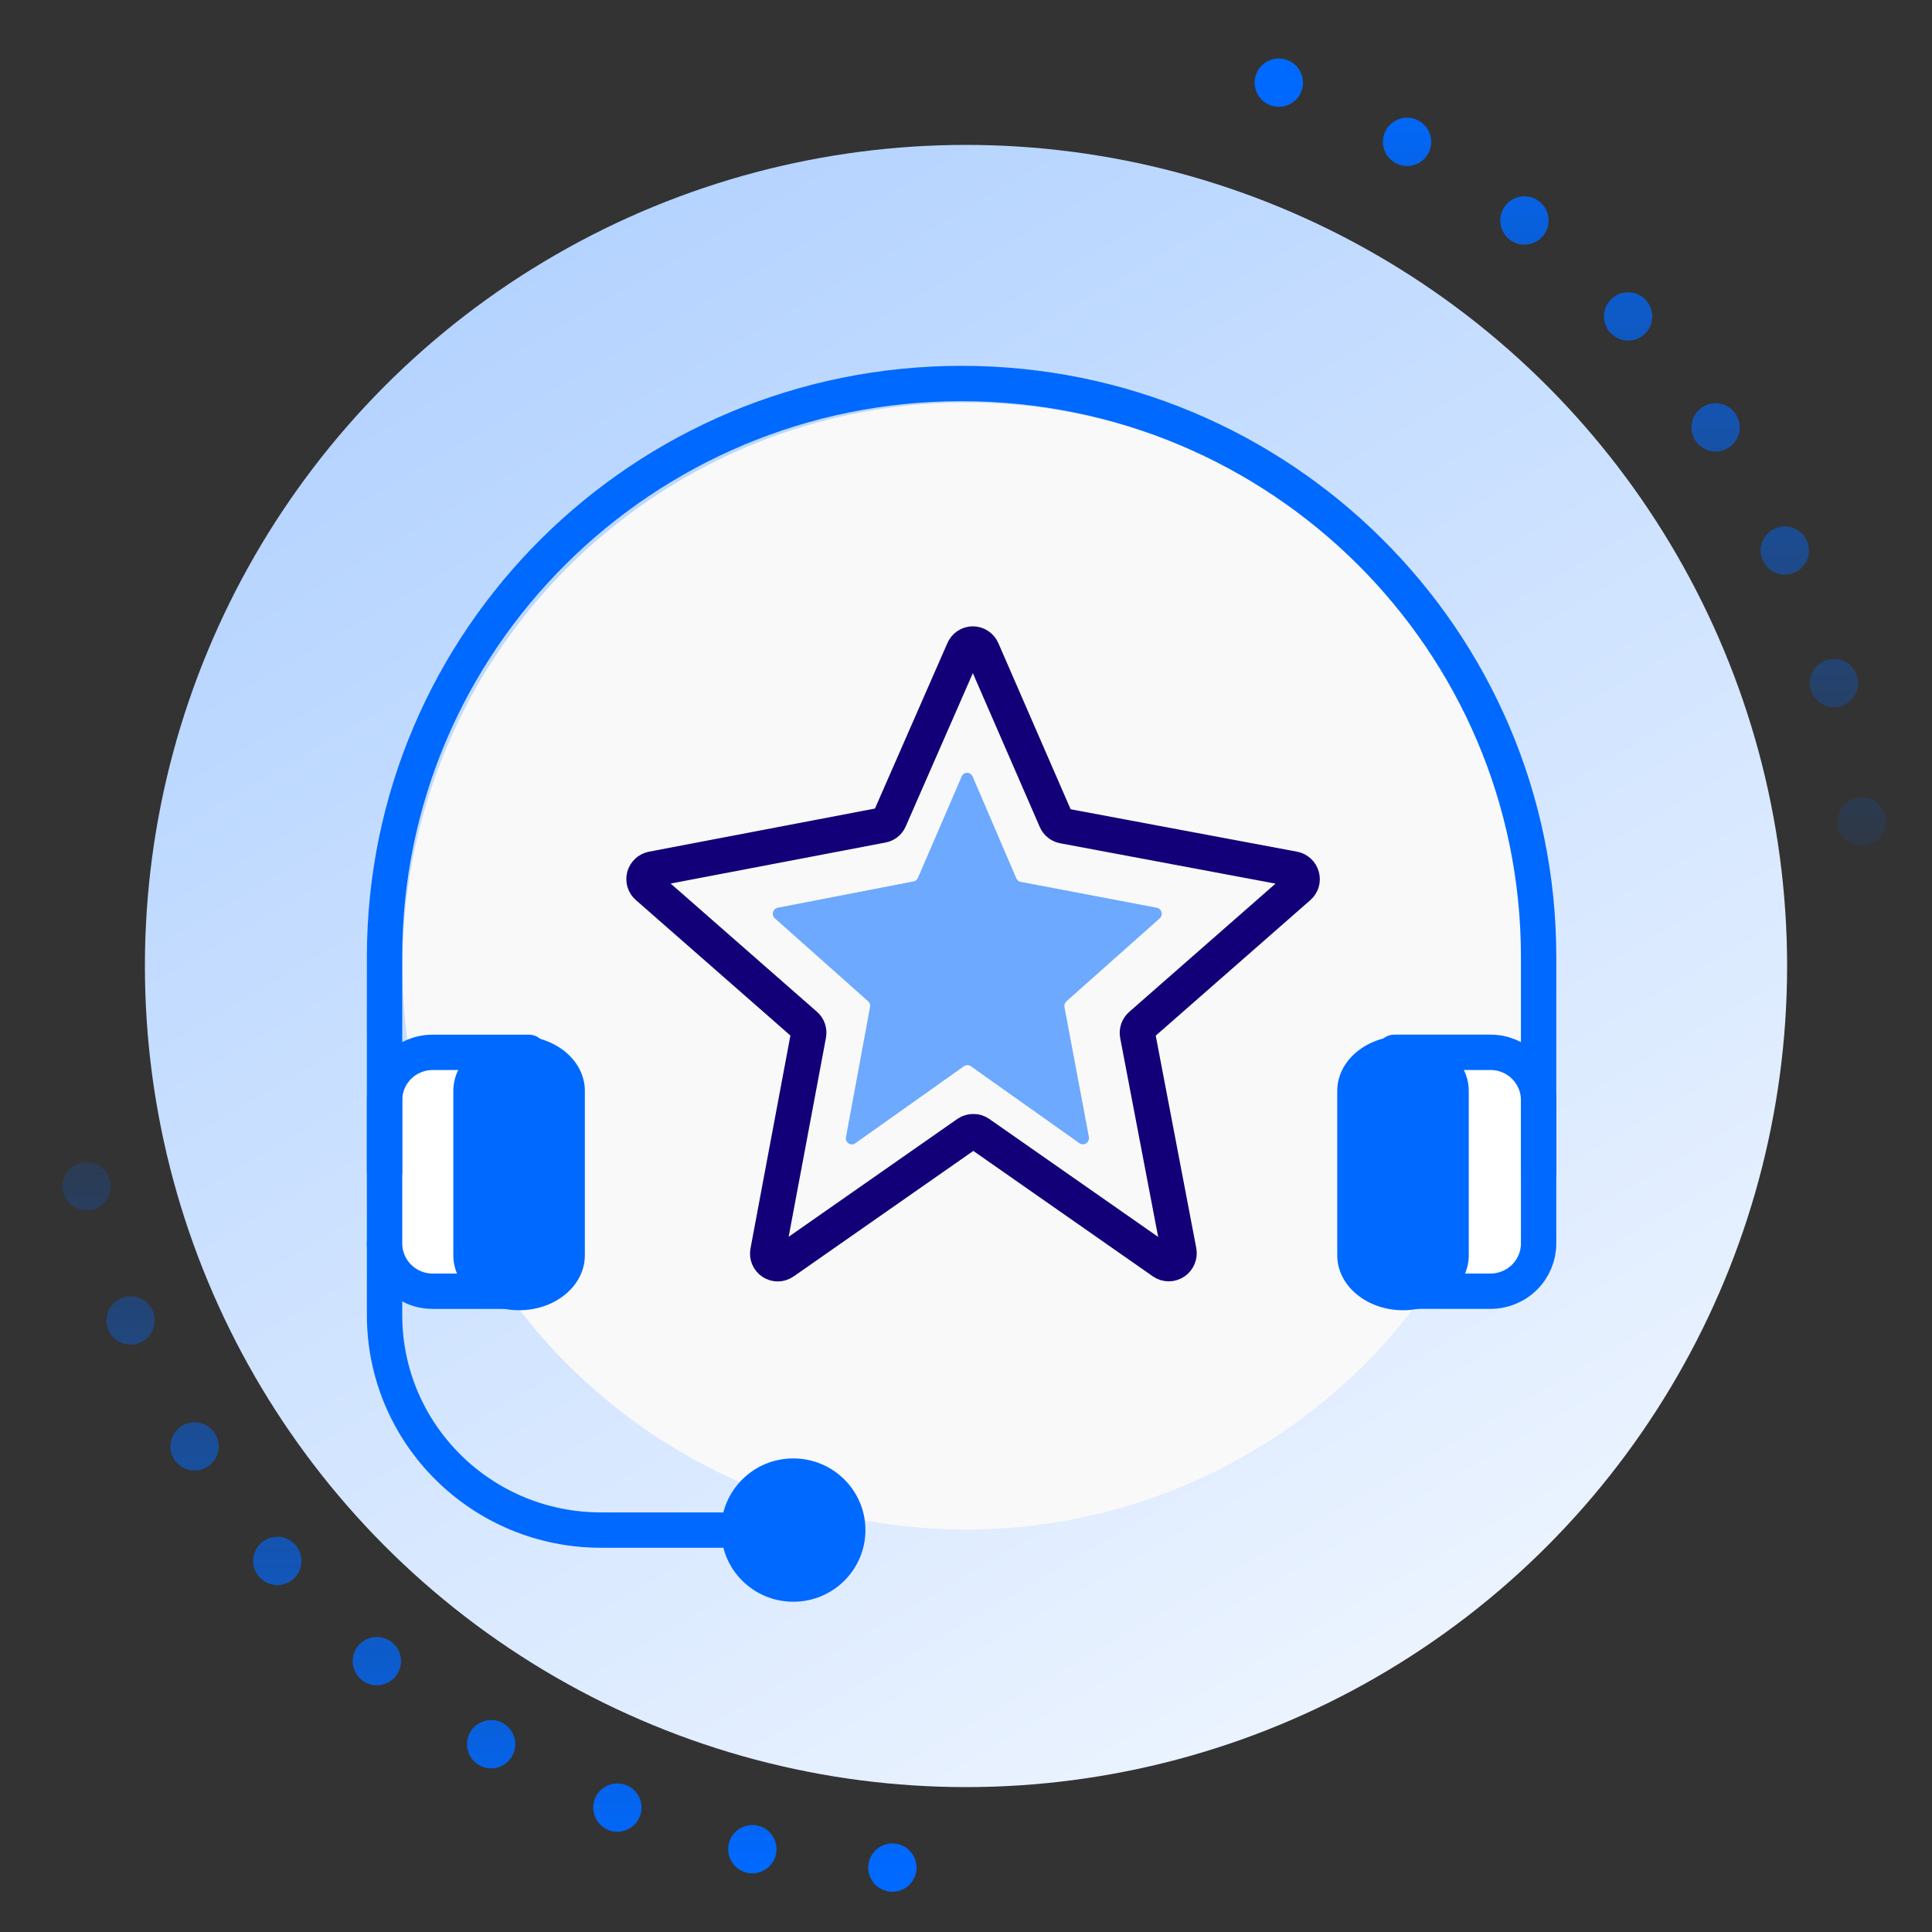 <svg xmlns="http://www.w3.org/2000/svg" width="120" height="120" viewBox="0 0 120 120">
  <rect x="0" y="0" width="120" height="120" fill="#333333" stroke="none"/>
  <defs>
    <linearGradient id="world-class-service-a" x1="100%" x2="-7.711%" y1="121.766%" y2="-62.697%">
      <stop offset="0%" stop-color="#FFF"/>
      <stop offset="100%" stop-color="#8BBBFF"/>
    </linearGradient>
    <linearGradient id="world-class-service-b" x1="50%" x2="50%" y1="0%" y2="103.46%">
      <stop offset="0%" stop-color="#0069FF"/>
      <stop offset="100%" stop-color="#0069FF" stop-opacity="0"/>
    </linearGradient>
  </defs>
  <g fill="none" fill-rule="evenodd">
    <circle cx="60" cy="60" r="51" fill="url(#world-class-service-a)"/>
    <circle cx="60" cy="60" r="35" fill="#F9F9F9"/>
    <path stroke="url(#world-class-service-b)" stroke-dasharray="0 8.784" stroke-linecap="round" stroke-width="3" d="M116,5.133 C95.353,12.735 80.416,32.27 79.429,55.443" transform="matrix(-1 0 0 1 195.429 0)"/>
    <path stroke="url(#world-class-service-b)" stroke-dasharray="0 8.784" stroke-linecap="round" stroke-width="3" d="M55.429,65.69 C28.549,66.957 6.77,88.541 4,116" transform="matrix(1 0 0 -1 0 181.69)"/>
    <path stroke="#120078" stroke-width="2.196" d="M80.669,55.078 C80.848,54.919 80.921,54.672 80.856,54.441 C80.793,54.205 80.601,54.026 80.362,53.979 L66.054,51.298 C65.85,51.261 65.677,51.125 65.593,50.935 L61.003,40.385 C60.903,40.152 60.675,40.001 60.421,40 C60.171,40.003 59.947,40.154 59.85,40.385 L55.25,50.891 C55.169,51.084 54.994,51.221 54.788,51.254 L40.514,53.979 C40.275,54.026 40.083,54.205 40.02,54.441 C39.96,54.674 40.037,54.92 40.217,55.078 L50.023,63.673 C50.19,63.821 50.265,64.047 50.221,64.266 L47.695,77.74 C47.642,77.993 47.75,78.252 47.966,78.393 C48.182,78.534 48.463,78.528 48.672,78.377 L60.092,70.399 C60.199,70.326 60.325,70.288 60.454,70.289 C60.584,70.286 60.71,70.325 60.817,70.399 L72.236,78.377 C72.451,78.526 72.735,78.526 72.95,78.377 C73.161,78.234 73.268,77.98 73.225,77.729 L70.655,64.266 C70.615,64.045 70.695,63.82 70.864,63.673 L80.669,55.078 Z"/>
    <path fill="#6CA9FF" d="M72.033,57.04 C72.139,56.945 72.181,56.796 72.143,56.658 C72.106,56.517 71.993,56.409 71.851,56.381 L63.396,54.774 C63.276,54.751 63.174,54.67 63.124,54.556 L60.412,48.231 C60.352,48.091 60.217,48.001 60.068,48 C59.92,48.002 59.787,48.092 59.73,48.231 L57.012,54.53 C56.964,54.645 56.861,54.727 56.739,54.747 L48.304,56.381 C48.162,56.409 48.049,56.517 48.012,56.658 C47.977,56.798 48.022,56.945 48.129,57.04 L53.923,62.193 C54.022,62.282 54.066,62.417 54.04,62.549 L52.547,70.627 C52.516,70.778 52.58,70.934 52.707,71.018 C52.835,71.103 53.001,71.099 53.125,71.009 L59.873,66.225 C59.936,66.182 60.011,66.159 60.087,66.159 C60.164,66.158 60.238,66.181 60.301,66.225 L67.049,71.009 C67.176,71.098 67.344,71.098 67.471,71.009 C67.596,70.923 67.659,70.771 67.633,70.62 L66.115,62.549 C66.092,62.416 66.139,62.281 66.238,62.193 L72.033,57.04 Z"/>
    <path stroke="#0069FF" stroke-linecap="round" stroke-linejoin="round" stroke-width="2.196" d="M23.886,77.232 L23.886,81.683 C23.886,89.058 29.904,95.036 37.326,95.036 L44.793,95.036"/>
    <path fill="#FFF" stroke="#0069FF" stroke-linecap="round" stroke-linejoin="round" stroke-width="2.196" d="M26.873,65.363 L32.846,65.363 L32.846,80.2 L26.873,80.2 C25.223,80.2 23.886,78.871 23.886,77.232 L23.886,68.33 C23.886,67.543 24.201,66.789 24.761,66.232 C25.321,65.676 26.081,65.363 26.873,65.363 Z"/>
    <path fill="#0069FF" d="M28.157,77.974 C28.157,79.856 29.986,81.381 32.242,81.381 C34.497,81.381 36.326,79.856 36.326,77.974 L36.326,67.753 C36.326,65.872 34.497,64.347 32.242,64.347 C29.986,64.347 28.157,65.872 28.157,67.753 L28.157,77.974 Z"/>
    <path fill="#FFF" stroke="#0069FF" stroke-linecap="round" stroke-linejoin="round" stroke-width="2.196" d="M89.593,65.363 L95.566,65.363 L95.566,80.2 L89.593,80.2 C87.943,80.2 86.606,78.871 86.606,77.232 L86.606,68.33 C86.606,67.543 86.921,66.789 87.481,66.232 C88.041,65.676 88.801,65.363 89.593,65.363 Z" transform="rotate(180 91.086 72.781)"/>
    <path fill="#0069FF" d="M83.059 77.974C83.059 79.856 84.888 81.381 87.144 81.381 89.399 81.381 91.228 79.856 91.228 77.974L91.228 67.753C91.228 65.872 89.399 64.347 87.144 64.347 84.888 64.347 83.059 65.872 83.059 67.753L83.059 77.974zM53.753 95.036C53.753 97.495 51.747 99.487 49.273 99.487 46.799 99.487 44.793 97.495 44.793 95.036 44.793 92.578 46.799 90.585 49.273 90.585 51.747 90.585 53.753 92.578 53.753 95.036z"/>
    <path stroke="#0069FF" stroke-linecap="round" stroke-linejoin="round" stroke-width="2.196" d="M23.886,72.781 L23.886,59.428 C23.886,39.763 39.932,23.821 59.726,23.821 C79.52,23.821 95.566,39.763 95.566,59.428 L95.566,72.781"/>
  </g>
</svg>
